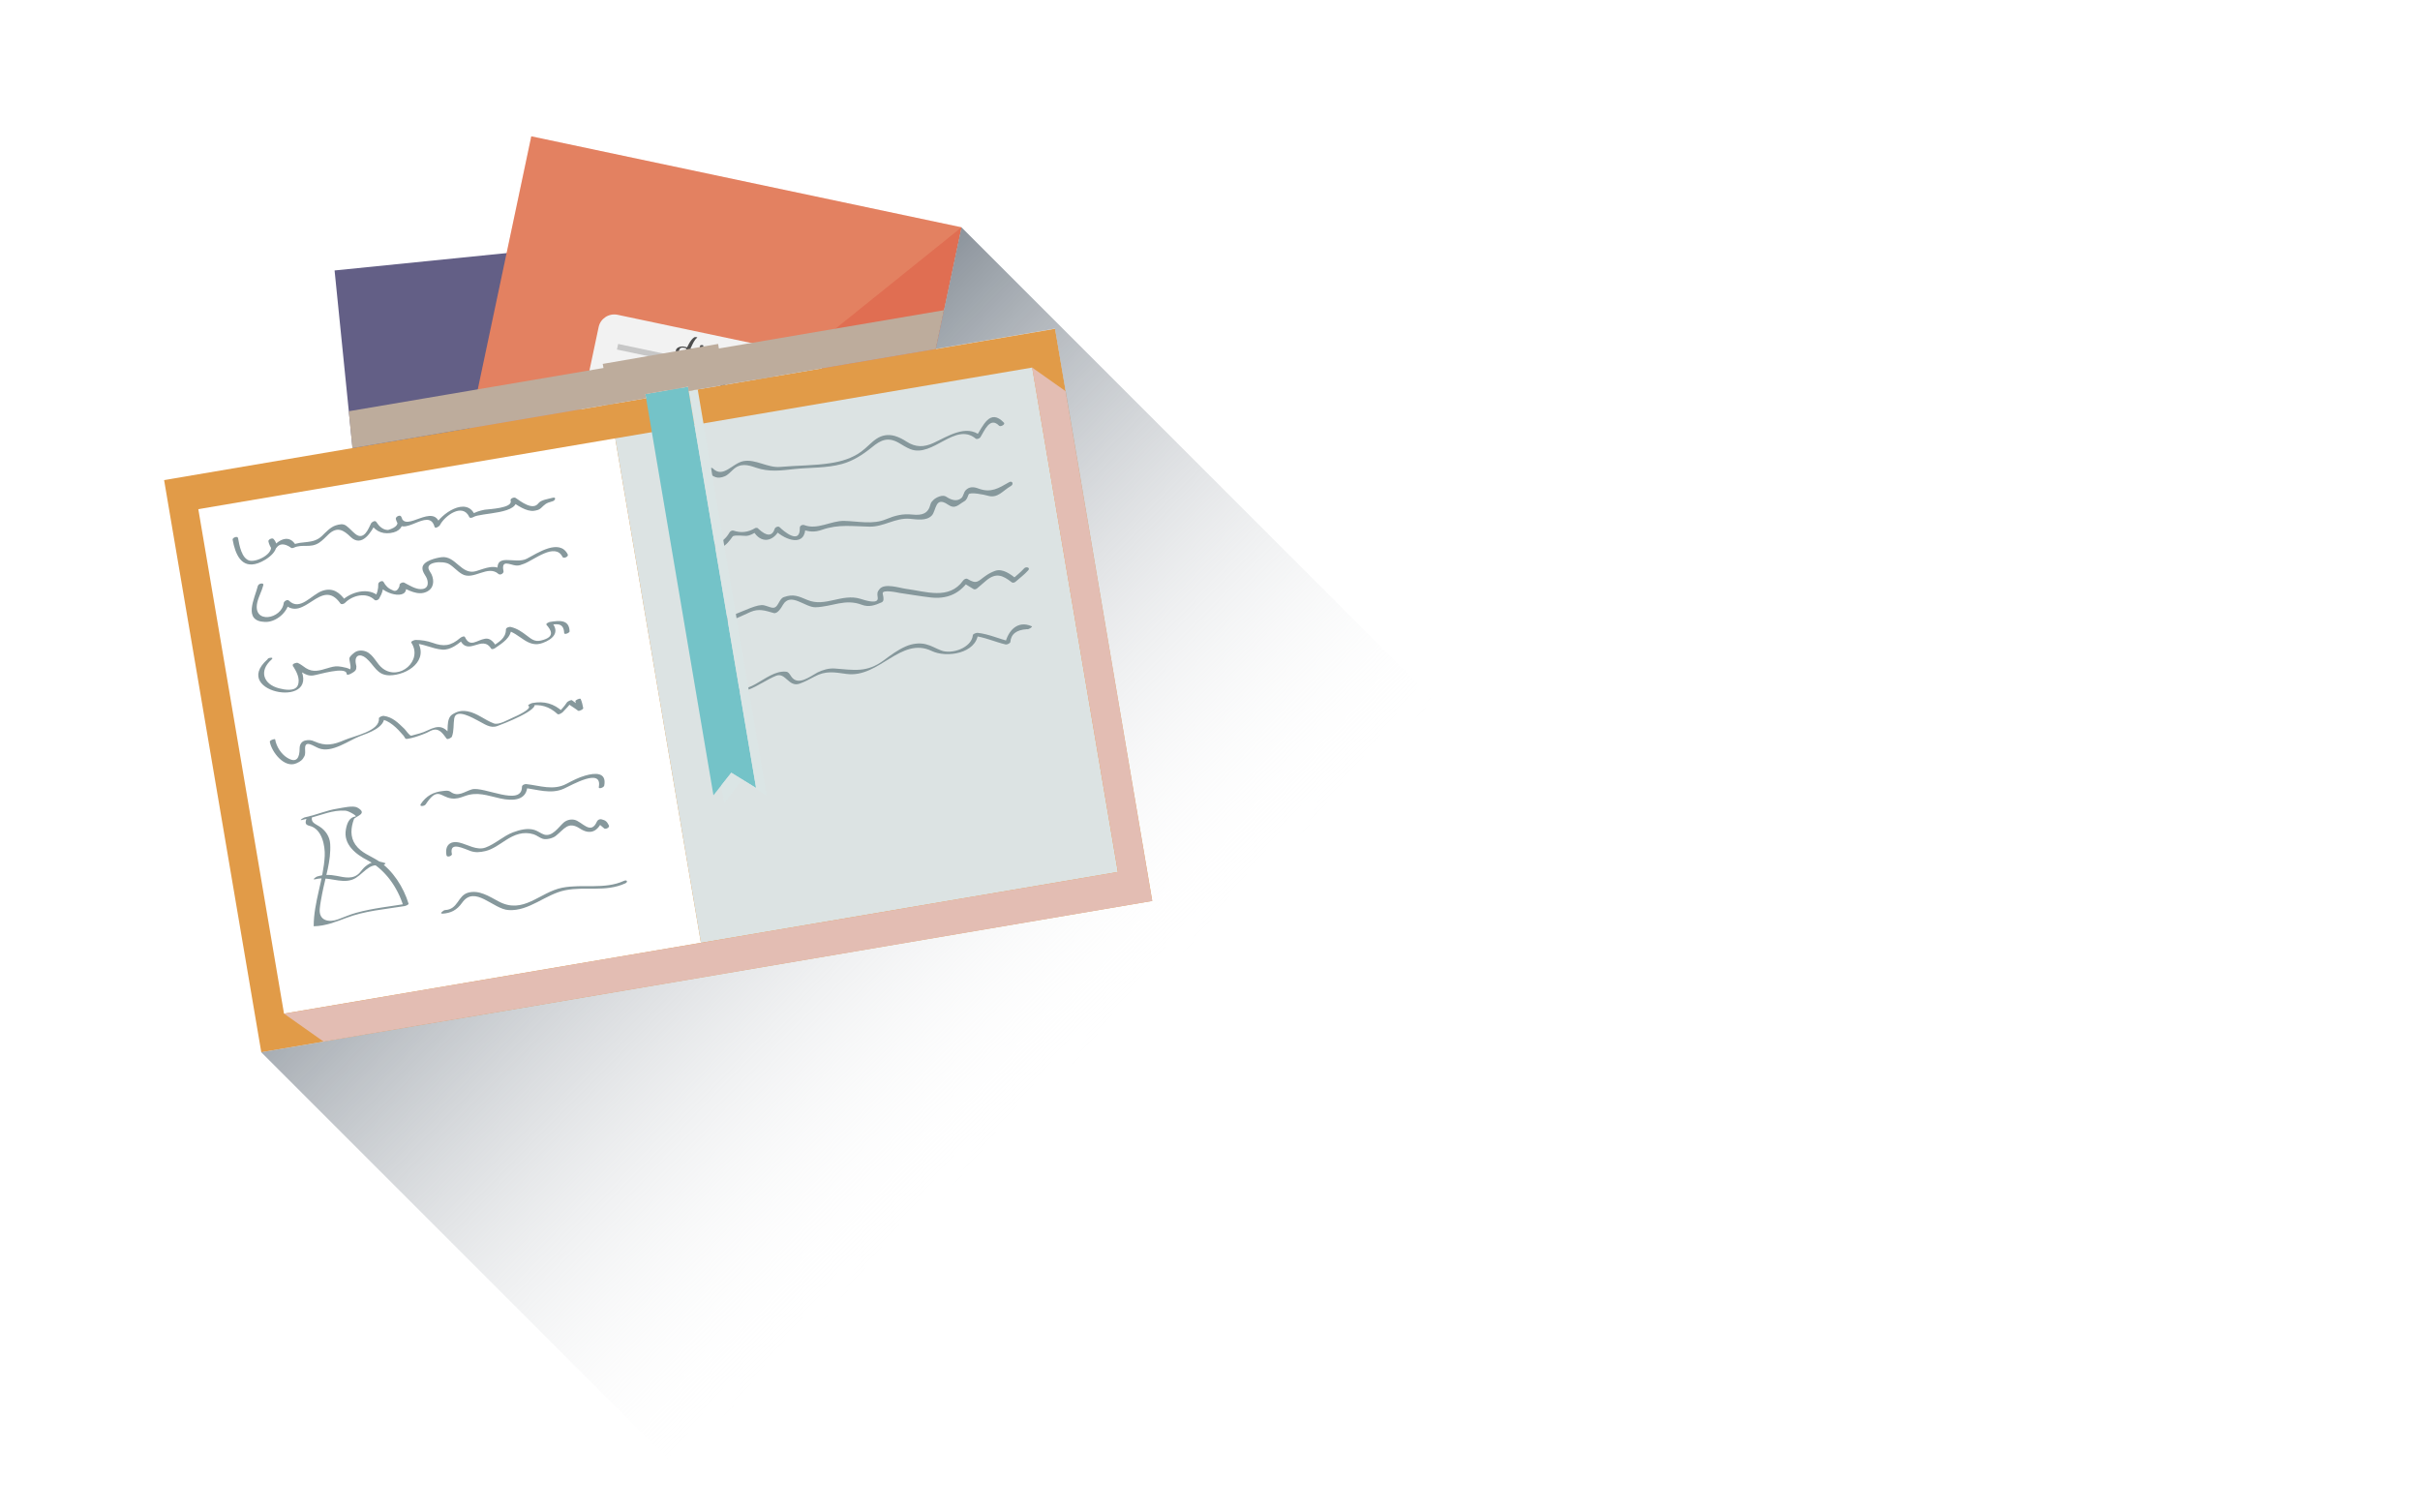<?xml version="1.0" encoding="UTF-8"?>
<svg xmlns="http://www.w3.org/2000/svg" xmlns:xlink="http://www.w3.org/1999/xlink" viewBox="0 0 160 100">
  <defs>
    <linearGradient id="linear-gradient" x1="30.59" y1="32.67" x2="94.38" y2="95.93" gradientUnits="userSpaceOnUse">
      <stop offset="0" stop-color="#4d5966"/>
      <stop offset=".62" stop-color="#fff" stop-opacity="0"/>
    </linearGradient>
  </defs>
  <g style="isolation: isolate;">
    <g id="Layer_1" data-name="Layer 1">
      <rect x="-177.96" y="-157" width="512" height="411.85" style="fill: #fff;"/>
      <g>
        <g>
          <rect x="23.83" y="16.33" width="29.08" height="35.58" transform="translate(-3.23 4.03) rotate(-5.77)" style="fill: #635f86;"/>
          <g>
            <rect x="27.88" y="14.89" width="35.58" height="29.08" transform="translate(7.43 68.02) rotate(-78.06)" style="fill: #e06e52;"/>
            <polygon points="63.57 15.03 27.76 43.83 35.13 9.02 63.57 15.03" style="fill: #f5f8bc; opacity: .14;"/>
            <path d="m52.68,32.48c-.12.56-.67.92-1.24.81l-12.69-2.68c-.56-.12-.92-.67-.81-1.24l1.64-7.75c.12-.56.67-.92,1.24-.81l12.69,2.68c.57.12.93.67.81,1.24l-1.64,7.75Z" style="fill: #f2f2f2;"/>
            <polygon points="52.6 25.61 40.79 23.11 40.87 22.74 52.68 25.24 52.6 25.61" style="fill: #c7c7c7;"/>
            <rect x="46.14" y="20.05" width=".38" height="12.07" transform="translate(11.23 66.03) rotate(-78.07)" style="fill: #c7c7c7;"/>
            <polygon points="51.79 29.44 39.98 26.94 40.06 26.57 51.87 29.07 51.79 29.44" style="fill: #c7c7c7;"/>
            <rect x="45.33" y="23.89" width=".38" height="12.07" transform="translate(6.83 68.27) rotate(-78.06)" style="fill: #c7c7c7;"/>
            <path d="m45.9,22.3c-.29.21-.41.57-.58.87-.15.26-.61.27-.37-.11.11-.18.52.01.66.06.35.12.82.22.89-.27-.07,0-.14,0-.21.01-.02.81.5.84.89.22-.07,0-.14,0-.2.01.27.4,1.22.93,1.11.04-.07,0-.14.01-.21.02.41.63,1.46.61,2.1.83.05.01.25-.03.15-.06-.62-.21-1.65-.19-2.04-.8-.02-.04-.21-.03-.21.02.08.68-.49.24-.7-.08-.03-.04-.18-.03-.21.01-.03.05-.3.56-.44.21-.05-.13-.04-.3-.03-.43,0-.05-.21-.05-.21.01-.07.52-.77.08-1.1.05-.18-.02-.5.05-.51.29-.02.35.26.37.54.29.45-.13.52-.9.87-1.16.06-.04-.14-.06-.18-.03h0Z" style="fill: #4d4d4d;"/>
            <path d="m42.24,24.15c-.12-.12-.23-.23-.38-.33-.05-.03-.14-.03-.18,0-.63.56.29.65.73.78.35.1,1.09.32,1.24-.19-.06,0-.13.01-.19.02.39.29,1.15-.07,1.24.54,0,.05.1.04.14.04.45-.08.97.12,1.43.16.51.04,1.13-.19,1.4.39.02.04.1.03.13.03.34-.05.67.09,1.01.06.12-.01.12-.11,0-.09-.33.03-.89,0-1.08-.29-.1-.14-.32-.22-.49-.22-.48-.01-.93.06-1.41-.02-.36-.06-.69-.16-1.05-.09.04.01.09.03.14.04-.12-.76-.83-.25-1.28-.59-.03-.03-.18-.03-.19.02-.12.42-.8.15-1.07.07-.33-.09-.99-.18-.5-.61-.06,0-.12,0-.18,0,.13.09.25.2.35.31.05.05.24,0,.2-.04h0Z" style="fill: #4d4d4d;"/>
            <path d="m45.64,26.71c-.14-.03-.47-.11-.56.05-.13.21.03.51.24.62.32.16.66.14,1.01.09.13-.02,1.01-.22,1.06.03.01.05.07.07.11.06.27-.03,1.23-.39,1.08.31-.02.08.11.09.16.07.36-.16.97-.17,1.09.3.02.08.18.09.21,0,.23-.6,1.01-.3,1.31.07.05.07.25.01.18-.08-.39-.49-1.42-.76-1.7-.02.07,0,.14,0,.21,0-.16-.59-.94-.6-1.41-.4.05.02.1.04.16.07.17-.81-.88-.52-1.29-.47.03.02.07.04.11.06-.03-.14-.35-.24-.48-.24-.24,0-.47.04-.7.07-.16.02-.32.04-.48.05-.19.01-.37-.03-.54-.15-.2-.16-.15-.29.15-.4.09.02.23-.09.1-.12h0Z" style="fill: #4d4d4d;"/>
          </g>
          <g>
            <rect x="13.64" y="26.47" width="59.75" height="38.37" transform="translate(-7.03 7.93) rotate(-9.64)" style="fill: #e19b48;"/>
            <rect x="15.75" y="31.08" width="27.96" height="33.83" transform="translate(-7.62 5.66) rotate(-9.64)" style="fill: #fff;"/>
            <rect x="43.32" y="26.4" width="27.96" height="33.83" transform="translate(-6.45 10.21) rotate(-9.64)" style="fill: #dce3e3;"/>
            <path d="m15.38,35.68c.17.93.56,1.94,1.67,1.56.59-.2,1.67-.94,1.03-1.61-.09-.09-.38.05-.33.18.04.17.11.33.21.47.05.1.25.03.3-.04.21-.31.52-.33.95-.05.04.07.16.05.22.02.57-.26,1.08.05,1.66-.32.23-.15.43-.37.63-.56.58-.55,1.01-.27,1.45.16.77.75,1.39-.34,1.7-.94-.12.03-.23.07-.35.1.35.54.89.71,1.5.55.51-.13.76-.59.5-1.05-.08-.14-.38.02-.35.16.35,1.44,2.18-.86,2.56.52.04.15.31-.03.35-.1.3-.61,1.51-1.52,1.95-.54.04.09.21.03.26,0,.48-.31,3.16-.17,2.82-1.25-.11.06-.22.12-.33.18.39.27,1.03.73,1.54.65.16-.03.31-.05.44-.17.29-.27.31-.33.78-.46.18-.05.25-.3,0-.23-.27.08-.76.13-.94.36-.37.51-1.16-.11-1.51-.35-.1-.07-.38.04-.33.18.16.5-1.44.56-1.71.6-.33.06-.64.16-.93.34.09,0,.18,0,.27,0-.56-1.24-2.25-.07-2.65.74.11-.03.23-.07.35-.1-.41-1.5-2.29.57-2.56-.51-.12.05-.23.11-.35.16.23.3.05.54-.52.71-.35,0-.6-.25-.78-.53-.08-.13-.3,0-.35.1-.15.29-.45,1.17-1.04.69-.21-.17-.38-.38-.6-.54-.22-.16-.47-.09-.7-.02-.36.12-.66.46-.91.7-.59.56-1.29.29-1.94.59.07,0,.15.01.22.02-.43-.73-1.08-.4-1.55.12.1-.01.2-.02.3-.04-.1-.15-.16-.3-.21-.47-.11.06-.22.12-.33.18.61.63-.72,1.34-1.25,1.23-.55-.12-.7-1.05-.78-1.49-.03-.17-.38-.03-.36.1h0Z" style="fill: #86989c;"/>
            <path d="m17.05,38.73c-.2.82-1.03,2.34.47,2.39.73.03,1.51-.64,1.6-1.36-.11.05-.23.1-.34.16,1.32,1.3,2.46-1.8,3.72-.03.07.1.24.04.31-.03.49-.5,1.41-.73,1.95-.2.08.08.27,0,.31-.09.21-.35.28-.65.3-1.06-.12.04-.24.09-.36.13.39.71,2.24,1.12,1.76-.08-.1.07-.2.13-.3.2.5.25,1.16.64,1.73.37.48-.22.53-.72.33-1.16-.05-.08-.09-.16-.14-.24-.37-.6.93-.67,1.31-.43.3.18.53.47.84.65.76.46,1.71-.64,2.42,0,.11.1.36-.04.33-.19-.17-.8.43-.41.83-.37.18.02.35-.05.51-.11.66-.24,2.07-1.44,2.56-.46.07.14.42-.02.35-.16-.54-1.08-2.01-.09-2.71.28-.79.41-2.21-.51-1.89.99.11-.06.22-.12.33-.19-.54-.48-1.17-.17-1.79.02-.98.29-1.35-1.04-2.29-.92-.32.04-1.26.24-1.26.72,0,.23.13.39.24.58.16.28.23.82-.36.81-.36,0-.78-.27-1.09-.43-.1-.05-.36.07-.3.2-.11.33-.28.42-.49.29-.26-.1-.44-.29-.57-.53-.07-.14-.35,0-.35.13.01.33-.07.64-.25.93.1-.03.21-.06.31-.09-.69-.67-1.92-.31-2.52.31.1,0,.2-.02.31-.03-.4-.56-.85-.9-1.54-.67-.72.24-1.48,1.38-2.22.65-.1-.1-.32.04-.34.15-.13,1.09-2.07,1.42-1.75-.03.09-.39.3-.75.4-1.14.05-.19-.32-.11-.35.03h0Z" style="fill: #86989c;"/>
            <path d="m17.69,43.59c-2.58,2.27,3.92,3.4,2,.29-.11.06-.22.12-.33.18.44.21.79.67,1.34.6.32-.04,2.18-.63,2.22-.11,0,.12.21.03.26,0,.11-.06.35-.17.37-.34.02-.17.02-.14-.02-.31-.12-.6.28-.71.67-.39.55.46.71,1.13,1.54,1.14,1.21,0,2.67-1,1.82-2.3-.09.07-.18.13-.27.19.69,0,1.26.35,1.94.41.56.05,1.09-.39,1.47-.72-.1.02-.2.03-.3.05.55,1.16,1.46-.35,2.07.6.05.08.2.01.25-.02.5-.35,1.09-.69,1.09-1.36-.1.06-.21.11-.31.17.88.21,1.39,1.21,2.38.84.66-.24,1.16-.7.6-1.36-.08.06-.15.12-.23.19.46-.07,1.02-.24,1.05.51,0,.14.36,0,.36-.11-.03-.79-.67-.72-1.3-.62-.04,0-.3.11-.23.19.29.33.63.81-.37,1.04-.41.1-.64-.11-.92-.32-.34-.26-.65-.48-1.08-.58-.09-.02-.31.05-.31.16,0,.6-.48.84-.9,1.13.09,0,.17-.01.26-.02-.17-.26-.39-.55-.74-.49-.55.09-.99.61-1.33-.11-.05-.1-.25.01-.3.05-.65.56-1.12.59-1.84.33-.37-.13-.74-.19-1.13-.19-.06,0-.34.09-.27.19.77,1.18-.79,2.53-1.89,1.7-.41-.3-.6-.91-1.1-1.12-.27-.11-.6-.1-.83.11-.09.08-.28.22-.28.36,0,.25.22.7-.08.86h.26c-.02-.24-.71-.33-.89-.35-.26-.03-.5.05-.74.12-.51.15-.94.3-1.43-.01-.18-.12-.33-.25-.53-.34-.08-.04-.4.06-.33.18.23.38.51.85.33,1.3-.18.43-.9.29-1.24.2-1.05-.27-1.34-1.16-.5-1.9.19-.17-.14-.14-.24-.06h0Z" style="fill: #86989c;"/>
            <path d="m17.84,49.05c.12.67.97,1.78,1.77,1.41.25-.11.4-.22.52-.47.07-.14.04-.35.04-.5-.01-.6.57-.15.9-.02.87.35,2-.53,2.76-.81.54-.2,1.65-.57,1.58-1.31-.11.06-.21.12-.31.18.65.08,1.17.63,1.58,1.11.11.13.08.24.26.21.33-.05.68-.17,1-.29.18-.06.36-.15.53-.24.54-.26.79.16,1.06.52.06.08.33-.07.35-.14.14-.38.09-.8.15-1.19.11-.72,1.28-.01,1.58.14.42.21.8.53,1.28.35.28-.1,2.97-1.13,2.37-1.52-.09.06-.18.12-.27.18.74-.13,1.33.05,1.87.55.08.07.28-.07.34-.12.23-.24.45-.46.63-.74-.11.04-.22.09-.33.13.23.19.49.33.72.51.06.05.35-.09.34-.17-.04-.22-.08-.4-.17-.61-.03-.07-.38.08-.35.16.08.2.13.39.16.61.11-.06.22-.11.34-.17-.23-.19-.49-.33-.72-.51-.06-.05-.29.08-.33.13-.18.28-.4.51-.63.74.11-.04.22-.08.34-.12-.58-.54-1.23-.71-2-.57-.03,0-.35.13-.27.18.32.2-.89.73-1.01.78-.33.14-.93.51-1.27.39-.59-.22-1.11-.69-1.74-.8-.41-.07-.68,0-1.01.21-.45.3-.22,1.14-.38,1.58.11-.05.23-.1.35-.14-.52-.7-.85-.75-1.6-.39-.34.17-.71.25-1.07.35-.12.03-.38-.38-.46-.45-.43-.41-.78-.78-1.38-.86-.07-.01-.32.08-.31.17.08.83-1.62,1.15-2.25,1.42-.76.33-1.28.43-2.01.1-.22-.1-.39-.11-.61-.06-.25.06-.37.27-.37.52,0,.61-.19,1.01-.82.62-.41-.25-.72-.75-.8-1.22-.01-.05-.37.06-.35.16h0Z" style="fill: #86989c;"/>
            <path d="m20.28,54.07c-.09.29-.15.45.18.53.83.19,1.04,1.32,1.01,1.99-.08,1.57-.73,3.05-.73,4.64,0,.01.02.01.04.01.74-.02,1.42-.29,2.11-.55,1.22-.47,2.56-.57,3.84-.78.05,0,.31-.09.28-.17-.33-1.08-1.04-2.2-1.99-2.82-.54-.35-1.13-.52-1.52-1.07-.37-.53-.3-1.13-.1-1.69.07-.19.98-.35.22-.77-.28-.15-.98.02-1.29.07-.74.11-1.44.43-2.18.58-.07.01-.39.21-.22.18.56-.12,1.11-.3,1.66-.46.42-.12.82-.19,1.25-.16.22.01.79.36.67.38-.43.06-.57.47-.64.85-.19,1.01.67,1.66,1.43,2.05,1.16.6,1.99,1.79,2.37,3.03.09-.06.19-.11.28-.17-1.13.19-2.29.3-3.4.61-.41.11-.8.29-1.19.43-.61.23-1.29.1-1.22-.69.03-.34.1-.67.16-1,.21-1.1.6-2.17.53-3.3-.03-.48-.31-.89-.7-1.14-.33-.21-.62-.28-.48-.71.01-.04-.32.03-.35.13h0Z" style="fill: #86989c;"/>
            <path d="m20.83,58.14c.83-.24,1.65.3,2.46.02.66-.23,1.09-1.18,1.86-.9.1.04.39-.16.33-.19-.53-.2-.92-.12-1.34.23-.13.11-.24.26-.35.39-.43.48-1,.32-1.53.22-.46-.09-.85-.09-1.29.04-.1.03-.37.25-.13.18h0Z" style="fill: #86989c;"/>
            <path d="m28.14,53.19c.8-1.22.98-.49,1.71-.4.32.04.56-.04.86-.15.86-.32,1.49-.04,2.37.15.81.18,1.78.16,1.79-.88-.09.06-.18.12-.27.18.9.09,1.81.45,2.69.05.51-.23,2.55-1.42,2.3-.1-.03.15.33.04.36-.1.17-.9-.61-.85-1.26-.66-.43.12-.83.33-1.23.54-.88.47-1.76.12-2.68.02-.1,0-.27.06-.27.18-.01,1.34-2.53-.05-3.31.17-.47.13-.9.53-1.4.17-.17-.12-.31-.08-.52-.06-.63.06-1.11.33-1.46.86-.12.19.23.15.32.03h0Z" style="fill: #86989c;"/>
            <path d="m29.87,56.44c-.16-.85.83-.31,1.25-.17.33.11.62.08.97,0,.48-.11.93-.45,1.35-.72.57-.37,1.16-.6,1.84-.39.22.07.39.23.61.3.25.07.66-.04.85-.19.57-.45.82-1,1.6-.49.68.44,1.17.2,1.48-.51-.1.04-.2.09-.3.14.13.11.26.22.39.33.08.14.42-.02.35-.16-.13-.26-.21-.34-.49-.41-.11-.03-.25.03-.3.14-.41.94-.98,0-1.5-.11-.25-.05-.52.02-.72.2-.33.3-.74.94-1.27.78-.22-.07-.42-.24-.65-.31-.47-.14-.97,0-1.41.16-.66.25-1.17.77-1.83,1.01-.57.2-1.17-.2-1.71-.33-.64-.15-.98.21-.86.84.04.17.39.04.36-.1h0Z" style="fill: #86989c;"/>
            <path d="m29.23,60.41c.58-.03.98-.24,1.32-.72.84-1.2,2.05.42,3.07.48,1.37.09,2.45-1.05,3.75-1.31,1.36-.27,2.64.14,3.96-.45.21-.09.13-.27-.08-.17-1.3.59-2.72.19-4.07.45-1.52.3-2.57,1.8-4.23.9-.62-.33-1.28-.77-2-.57-.7.2-.65,1.1-1.52,1.15-.11,0-.4.25-.19.23h0Z" style="fill: #86989c;"/>
            <path d="m46.78,31.16c.37.39.65.53,1.14.33.2-.08.38-.29.54-.43.48-.46.98-.33,1.52-.14.87.3,1.65.19,2.56.09,1.06-.11,2.08-.05,3.12-.33.74-.2,1.4-.63,1.99-1.11.59-.49,1.07-.7,1.79-.28.26.15.48.3.76.41,1.47.57,2.96-1.82,4.31-.7.08.07.26-.02.31-.09.27-.43.63-1.39,1.24-.76.09.09.42-.09.32-.2-.93-.98-1.38.2-1.86.95.11-.03.21-.06.31-.09-.95-.79-2.2.06-3.12.48-.63.29-1.18.29-1.77-.09-.26-.17-.49-.29-.79-.38-.43-.12-.84-.05-1.2.19-.36.24-.66.6-1.01.85-.6.44-1.31.65-2.03.76-1.07.17-2.22.15-3.31.25-.85.08-1.64-.54-2.46-.38-.72.14-1.34,1.17-2.02.47-.09-.09-.42.09-.32.2h0Z" style="fill: #86989c;"/>
            <path d="m46.08,35.57c.4.64.9.93,1.62.62.32-.14.55-.45.74-.72.09-.12.8-.03.9-.04.27-.02.46-.15.69-.28-.08-.02-.16-.03-.23-.05.5.87,1.33.74,1.76-.12-.11.03-.21.05-.32.08.69.67,2.05,1.15,2.01-.27-.1.06-.2.12-.3.18.52.2.9.24,1.42.05,1.07-.37,2.01-.22,3.11-.2.96.02,1.71-.6,2.67-.52.46.04,1.09.16,1.45-.21.31-.31.21-1.32,1.07-.73.48.33.66.03,1.09-.22.17-.1.21-.28.28-.45.08-.18,1.06.02,1.25.08.68.21,1-.33,1.55-.64.2-.12.09-.37-.12-.25-.7.4-1.2.73-2.03.42-.31-.12-.61-.14-.85.12-.13.14-.14.4-.29.52-.31.25-.69.1-.99-.1-.23-.16-.66.04-.83.2-.09.09-.18.17-.21.3-.15.62-.55.75-1.21.68-.63-.07-1.15.07-1.73.31-.88.37-1.84.13-2.76.11-.88-.02-1.76.61-2.64.28-.12-.05-.31.03-.3.18.03,1.16-1.08.21-1.33-.04-.09-.09-.27-.02-.32.08-.17.53-.53.54-1.08.03-.04-.08-.16-.09-.23-.05-.46.28-.94.33-1.43.16-.09-.02-.2.03-.25.11-.42.76-1.26,1.12-1.81.24-.1-.16-.45,0-.35.16h0Z" style="fill: #86989c;"/>
            <path d="m46.58,40.52c.07.94.94.78,1.62.55.49-.17.95-.4,1.42-.61.55-.24.98-.09,1.53.07.26.08.52-.38.62-.55.51-.85,1.46.19,2.15.17,1.1-.03,1.95-.59,3.07-.16.46.17.86.03,1.29-.16.07-.03.12-.09.13-.17.01-.14-.02-.28-.05-.42-.04-.29.99-.06,1.1-.04.69.1,1.37.22,2.06.3,1.03.12,1.87-.2,2.48-1.05-.1.03-.19.07-.29.1.22.14.44.26.66.4.06.04.17,0,.22-.04.21-.18.41-.35.62-.53.65-.54,1.09-.34,1.67.11.09.07.21.03.29-.05.27-.24.57-.46.81-.73.17-.19-.15-.27-.27-.13-.24.27-.53.49-.8.73.1-.02.19-.03.29-.04-.37-.29-.89-.7-1.4-.53-.22.08-.4.17-.59.3-.55.37-.6.63-1.24.24-.1-.06-.23.02-.29.1-.93,1.31-2.48.72-3.79.55-.4-.05-1.41-.4-1.74.02-.16.19-.16.29-.12.55.08.5-.86.18-1.15.09-1.22-.37-2.32.57-3.49.08-.6-.25-.93-.42-1.57-.19-.19.07-.28.29-.37.44-.25.45-.47.21-.94.1-.83-.19-3.43,1.78-3.54.4-.01-.19-.38-.08-.37.09h0Z" style="fill: #86989c;"/>
            <path d="m47.71,45.18c1.07,1.33,2.45-.04,3.6-.5.63-.25.83.78,1.56.52.33-.12.64-.28.95-.45.78-.43,1.35-.3,2.16-.19,2.15.28,3.58-2.5,5.62-1.52.97.47,2.95.18,3.07-1.16-.1.05-.21.11-.31.16.74.08,1.41.4,2.13.57.08.02.29-.07.31-.16.04-.53.41-.81,1.1-.85.1.04.39-.16.32-.19-.93-.42-1.57.27-1.77,1.16.1-.05.21-.11.31-.16-.72-.17-1.38-.49-2.13-.57-.08,0-.3.06-.31.16-.08.83-1.4,1.29-2.11,1-.34-.13-.62-.31-.98-.4-.43-.12-.95-.04-1.35.14-.53.23-.98.57-1.44.91-1.14.85-2,.64-3.25.55-.38-.03-.8.09-1.14.26-.5.27-1.28.9-1.72.29-.09-.12-.18-.33-.36-.34-1.39-.15-2.69,2.13-3.92.61-.07-.09-.4.1-.35.16h0Z" style="fill: #86989c;"/>
            <polygon points="49.99 52.1 48.35 51.09 47.17 52.58 42.67 26.05 45.49 25.57 49.99 52.1" style="fill: #74c3c8;"/>
            <polygon points="46.13 25.75 50.69 52.6 49.05 51.59 47.88 53.08 47.68 51.94 48.35 51.09 49.99 52.1 45.53 25.85 46.13 25.75" style="fill: #dbe5e5; mix-blend-mode: multiply;"/>
            <polygon points="70.46 25.87 76.18 59.57 21.4 68.87 18.78 67.02 73.91 57.65 68.24 24.3 70.46 25.87" style="fill: #e3bdb3; mix-blend-mode: multiply;"/>
          </g>
          <polygon points="62.41 20.51 61.87 23.08 46.13 25.75 45.53 25.85 45.49 25.57 42.67 26.06 42.72 26.33 23.3 29.63 23.06 27.19 39.9 24.33 39.85 24.06 47.48 22.74 47.53 23.04 62.41 20.51" style="fill: #bdac9c; mix-blend-mode: multiply;"/>
        </g>
        <path d="m115.16,66.62c-1.36,25.68-66.26,32.73-68.4,32.44l-29.49-29.49,4.13-.7,54.78-9.3-5.73-33.71-.7-4.13-7.88,1.34.54-2.56,1.16-5.48,51.59,51.59Z" style="fill: url(#linear-gradient); mix-blend-mode: multiply;"/>
      </g>
    </g>
  </g>
</svg>